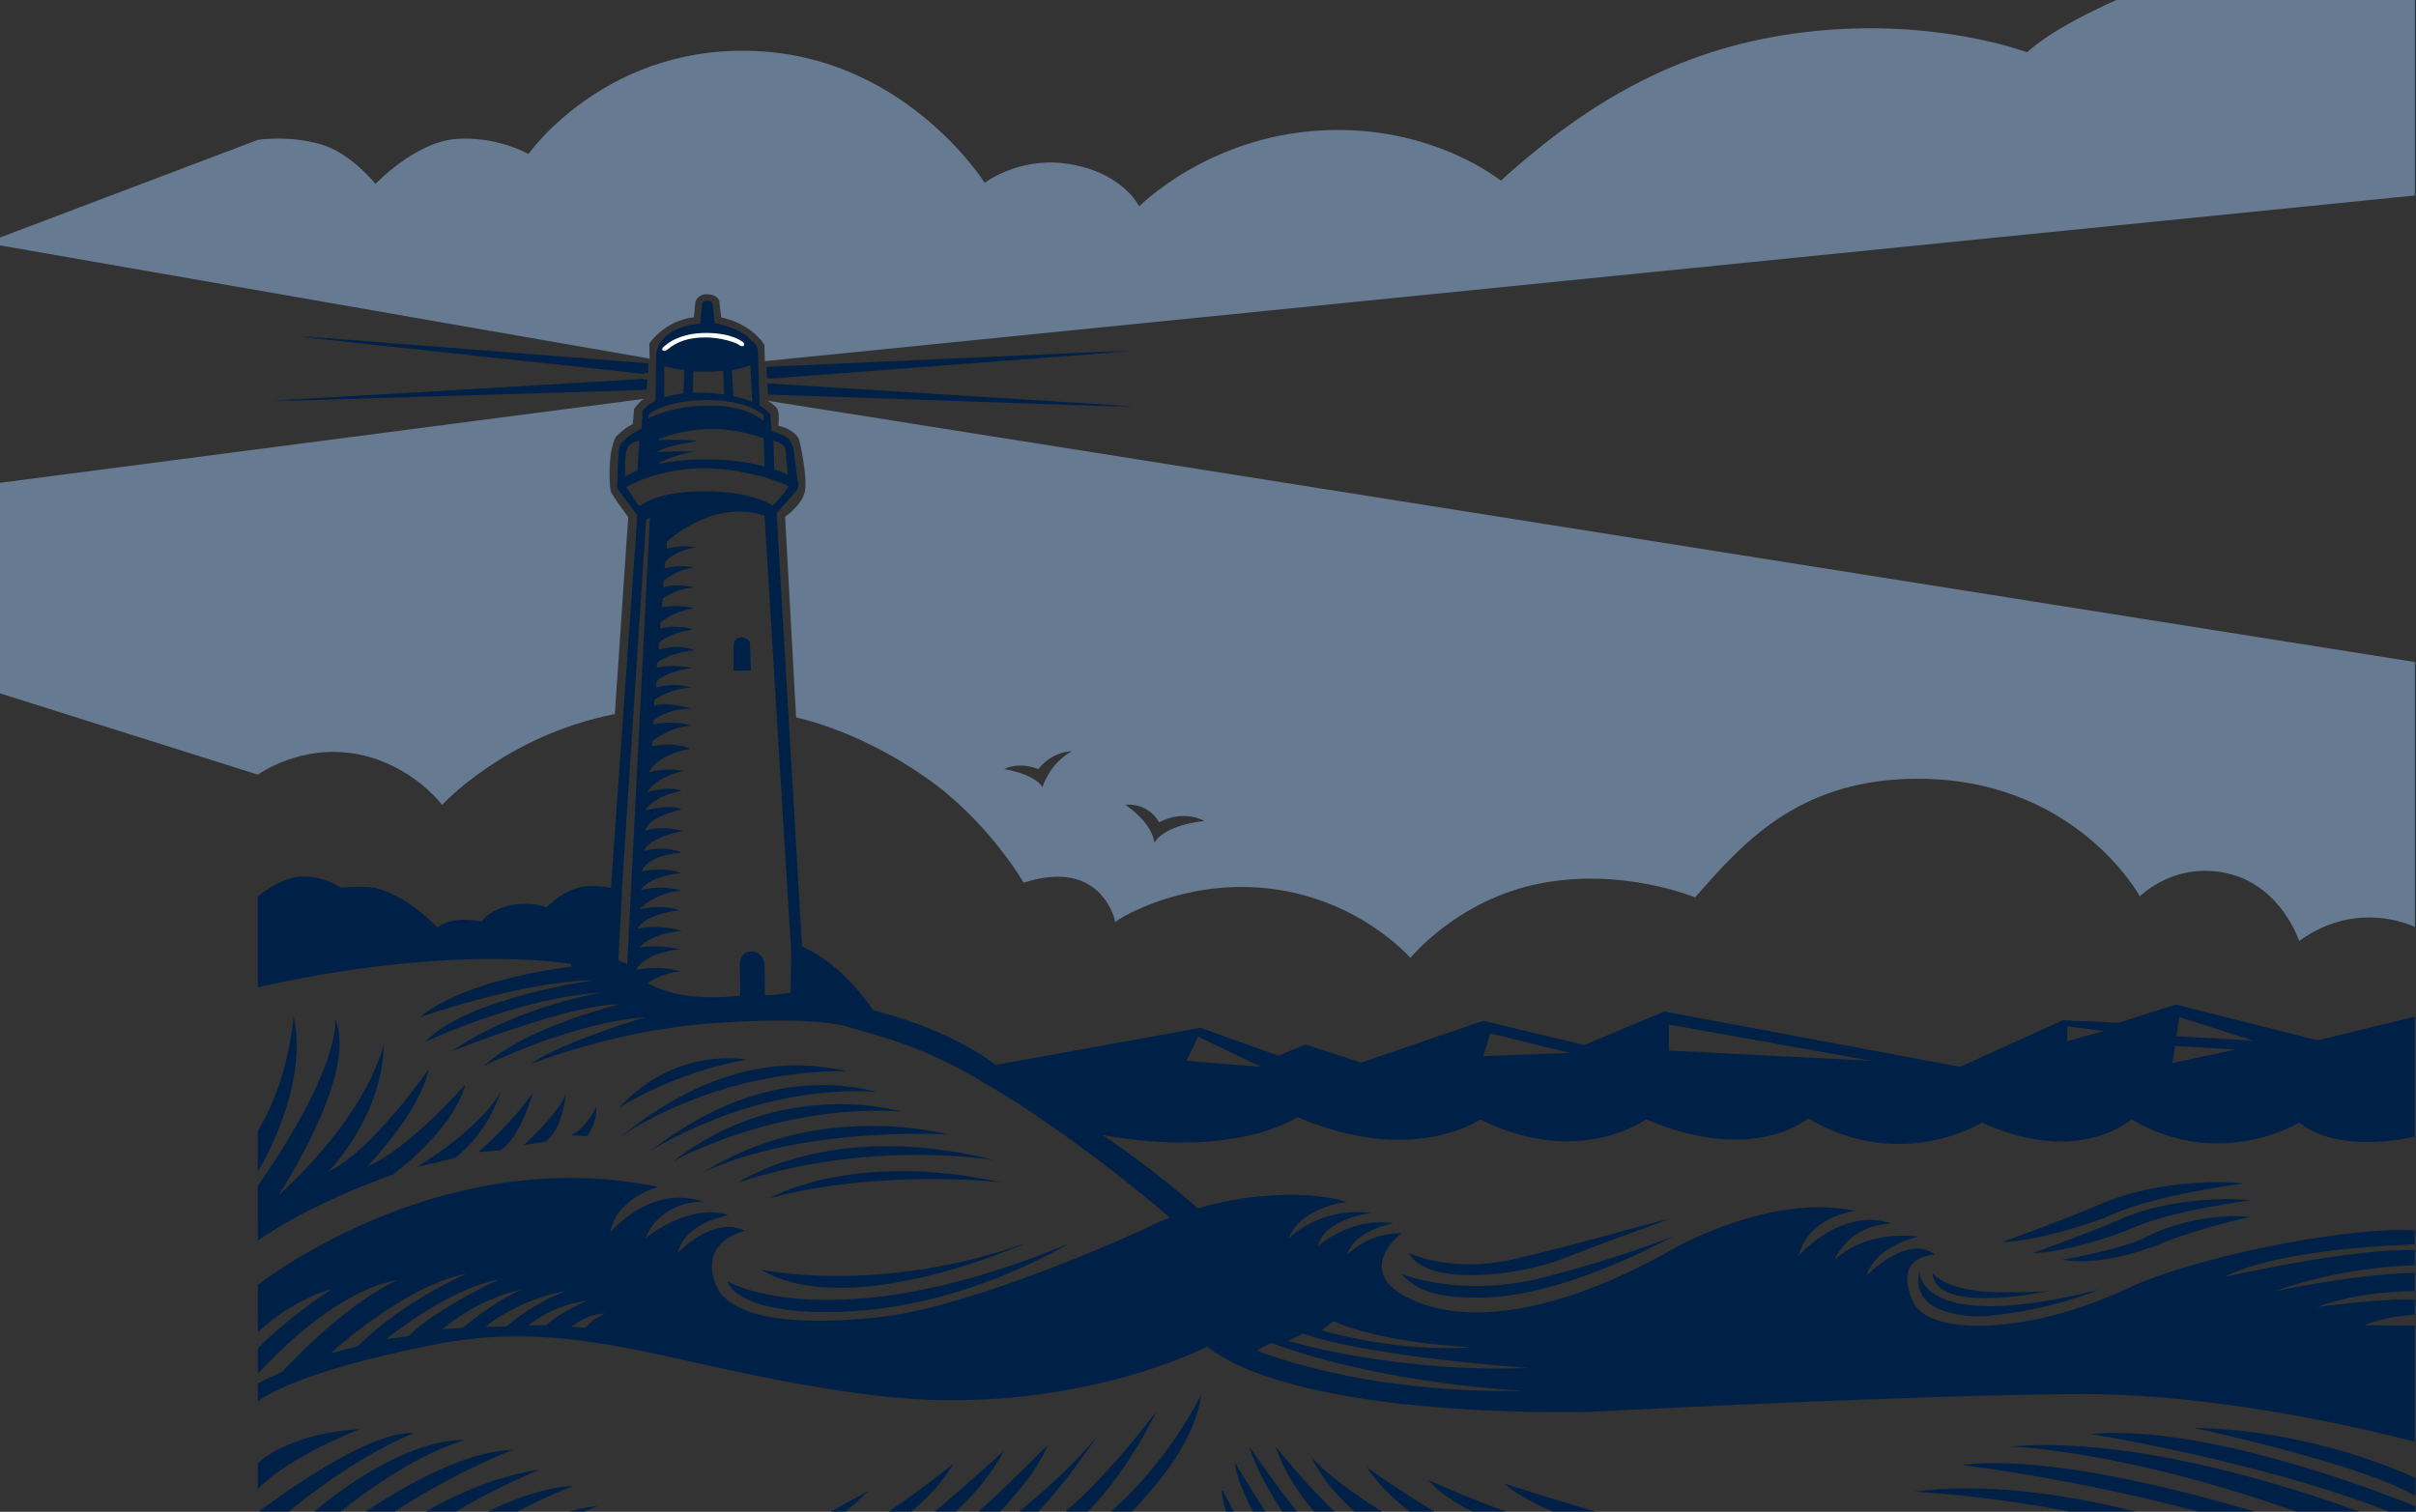 <?xml version="1.0" encoding="UTF-8" standalone="no"?>
<!-- Generator: Adobe Illustrator 18.0.0, SVG Export Plug-In . SVG Version: 6.00 Build 0)  -->

<svg
   xmlns:dc="http://purl.org/dc/elements/1.1/"
   xmlns:cc="http://creativecommons.org/ns#"
   xmlns:rdf="http://www.w3.org/1999/02/22-rdf-syntax-ns#"
   xmlns:svg="http://www.w3.org/2000/svg"
   xmlns="http://www.w3.org/2000/svg"
   xmlns:xlink="http://www.w3.org/1999/xlink"
   xmlns:sodipodi="http://sodipodi.sourceforge.net/DTD/sodipodi-0.dtd"
   xmlns:inkscape="http://www.inkscape.org/namespaces/inkscape"
   version="1.1"
   id="Layer_1"
   x="0px"
   y="0px"
   viewBox="0 0 684 428.13"
   xml:space="preserve"
   inkscape:version="0.91 r13725"
   sodipodi:docname="LPIcover1.svg"
   width="684"
   height="428.13"><rect x="0" y="0" width="684" height="428.13" fill="#333333" stroke="none"/><defs
     id="defs3495"><clipPath
       id="SVGID_4_"><use
         xlink:href="#SVGID_3_"
         style="overflow:visible"
         id="use3365"
         x="0"
         y="0"
         width="100%"
         height="100%" /></clipPath><clipPath
       id="clipPath3509"><use
         xlink:href="#SVGID_3_"
         style="overflow:visible"
         id="use3511"
         x="0"
         y="0"
         width="100%"
         height="100%" /></clipPath><clipPath
       id="clipPath3513"><use
         xlink:href="#SVGID_3_"
         style="overflow:visible"
         id="use3515"
         x="0"
         y="0"
         width="100%"
         height="100%" /></clipPath><clipPath
       id="clipPath3517"><use
         xlink:href="#SVGID_3_"
         style="overflow:visible"
         id="use3519"
         x="0"
         y="0"
         width="100%"
         height="100%" /></clipPath><clipPath
       id="clipPath3521"><use
         xlink:href="#SVGID_3_"
         style="overflow:visible"
         id="use3523"
         x="0"
         y="0"
         width="100%"
         height="100%" /></clipPath><clipPath
       id="clipPath3525"><use
         xlink:href="#SVGID_3_"
         style="overflow:visible"
         id="use3527"
         x="0"
         y="0"
         width="100%"
         height="100%" /></clipPath><clipPath
       id="clipPath3529"><use
         xlink:href="#SVGID_3_"
         style="overflow:visible"
         id="use3531"
         x="0"
         y="0"
         width="100%"
         height="100%" /></clipPath><clipPath
       id="clipPath3533"><use
         xlink:href="#SVGID_3_"
         style="overflow:visible"
         id="use3535"
         x="0"
         y="0"
         width="100%"
         height="100%" /></clipPath><clipPath
       id="clipPath3537"><use
         xlink:href="#SVGID_3_"
         style="overflow:visible"
         id="use3539"
         x="0"
         y="0"
         width="100%"
         height="100%" /></clipPath><clipPath
       id="clipPath3541"><use
         xlink:href="#SVGID_3_"
         style="overflow:visible"
         id="use3543"
         x="0"
         y="0"
         width="100%"
         height="100%" /></clipPath><clipPath
       id="clipPath3545"><use
         xlink:href="#SVGID_3_"
         style="overflow:visible"
         id="use3547"
         x="0"
         y="0"
         width="100%"
         height="100%" /></clipPath><clipPath
       id="clipPath3549"><use
         xlink:href="#SVGID_3_"
         style="overflow:visible"
         id="use3551"
         x="0"
         y="0"
         width="100%"
         height="100%" /></clipPath><clipPath
       id="clipPath3553"><use
         xlink:href="#SVGID_3_"
         style="overflow:visible"
         id="use3555"
         x="0"
         y="0"
         width="100%"
         height="100%" /></clipPath><clipPath
       id="clipPath3557"><use
         xlink:href="#SVGID_3_"
         style="overflow:visible"
         id="use3559"
         x="0"
         y="0"
         width="100%"
         height="100%" /></clipPath><clipPath
       id="clipPath3561"><use
         xlink:href="#SVGID_3_"
         style="overflow:visible"
         id="use3563"
         x="0"
         y="0"
         width="100%"
         height="100%" /></clipPath><clipPath
       id="clipPath3565"><use
         xlink:href="#SVGID_3_"
         style="overflow:visible"
         id="use3567"
         x="0"
         y="0"
         width="100%"
         height="100%" /></clipPath><clipPath
       id="clipPath3569"><use
         xlink:href="#SVGID_3_"
         style="overflow:visible"
         id="use3571"
         x="0"
         y="0"
         width="100%"
         height="100%" /></clipPath><clipPath
       id="clipPath3573"><use
         xlink:href="#SVGID_3_"
         style="overflow:visible"
         id="use3575"
         x="0"
         y="0"
         width="100%"
         height="100%" /></clipPath><clipPath
       id="clipPath3577"><use
         xlink:href="#SVGID_3_"
         style="overflow:visible"
         id="use3579"
         x="0"
         y="0"
         width="100%"
         height="100%" /></clipPath><clipPath
       id="clipPath3581"><use
         xlink:href="#SVGID_3_"
         style="overflow:visible"
         id="use3583"
         x="0"
         y="0"
         width="100%"
         height="100%" /></clipPath><clipPath
       id="clipPath3585"><use
         xlink:href="#SVGID_3_"
         style="overflow:visible"
         id="use3587"
         x="0"
         y="0"
         width="100%"
         height="100%" /></clipPath><clipPath
       id="clipPath3589"><use
         xlink:href="#SVGID_3_"
         style="overflow:visible"
         id="use3591"
         x="0"
         y="0"
         width="100%"
         height="100%" /></clipPath><clipPath
       id="clipPath3593"><use
         xlink:href="#SVGID_3_"
         style="overflow:visible"
         id="use3595"
         x="0"
         y="0"
         width="100%"
         height="100%" /></clipPath><clipPath
       id="clipPath3597"><use
         xlink:href="#SVGID_3_"
         style="overflow:visible"
         id="use3599"
         x="0"
         y="0"
         width="100%"
         height="100%" /></clipPath><clipPath
       id="clipPath3601"><use
         xlink:href="#SVGID_3_"
         style="overflow:visible"
         id="use3603"
         x="0"
         y="0"
         width="100%"
         height="100%" /></clipPath><clipPath
       id="clipPath3605"><use
         xlink:href="#SVGID_3_"
         style="overflow:visible"
         id="use3607"
         x="0"
         y="0"
         width="100%"
         height="100%" /></clipPath><clipPath
       id="clipPath3609"><use
         xlink:href="#SVGID_3_"
         style="overflow:visible"
         id="use3611"
         x="0"
         y="0"
         width="100%"
         height="100%" /></clipPath><clipPath
       id="clipPath3613"><use
         xlink:href="#SVGID_3_"
         style="overflow:visible"
         id="use3615"
         x="0"
         y="0"
         width="100%"
         height="100%" /></clipPath><clipPath
       id="clipPath3617"><use
         xlink:href="#SVGID_3_"
         style="overflow:visible"
         id="use3619"
         x="0"
         y="0"
         width="100%"
         height="100%" /></clipPath><clipPath
       id="clipPath3621"><use
         xlink:href="#SVGID_3_"
         style="overflow:visible"
         id="use3623"
         x="0"
         y="0"
         width="100%"
         height="100%" /></clipPath><clipPath
       id="clipPath3625"><use
         xlink:href="#SVGID_3_"
         style="overflow:visible"
         id="use3627"
         x="0"
         y="0"
         width="100%"
         height="100%" /></clipPath><clipPath
       id="clipPath3629"><use
         xlink:href="#SVGID_3_"
         style="overflow:visible"
         id="use3631"
         x="0"
         y="0"
         width="100%"
         height="100%" /></clipPath><clipPath
       id="clipPath3633"><use
         xlink:href="#SVGID_3_"
         style="overflow:visible"
         id="use3635"
         x="0"
         y="0"
         width="100%"
         height="100%" /></clipPath><clipPath
       id="clipPath3637"><use
         xlink:href="#SVGID_3_"
         style="overflow:visible"
         id="use3639"
         x="0"
         y="0"
         width="100%"
         height="100%" /></clipPath><clipPath
       id="clipPath3641"><use
         xlink:href="#SVGID_3_"
         style="overflow:visible"
         id="use3643"
         x="0"
         y="0"
         width="100%"
         height="100%" /></clipPath><clipPath
       id="clipPath3645"><use
         xlink:href="#SVGID_3_"
         style="overflow:visible"
         id="use3647"
         x="0"
         y="0"
         width="100%"
         height="100%" /></clipPath><clipPath
       id="clipPath3649"><use
         xlink:href="#SVGID_3_"
         style="overflow:visible"
         id="use3651"
         x="0"
         y="0"
         width="100%"
         height="100%" /></clipPath><clipPath
       id="clipPath3653"><use
         xlink:href="#SVGID_3_"
         style="overflow:visible"
         id="use3655"
         x="0"
         y="0"
         width="100%"
         height="100%" /></clipPath><clipPath
       id="clipPath3657"><use
         xlink:href="#SVGID_3_"
         style="overflow:visible"
         id="use3659"
         x="0"
         y="0"
         width="100%"
         height="100%" /></clipPath><clipPath
       id="clipPath3661"><use
         xlink:href="#SVGID_3_"
         style="overflow:visible"
         id="use3663"
         x="0"
         y="0"
         width="100%"
         height="100%" /></clipPath><clipPath
       id="clipPath3665"><use
         xlink:href="#SVGID_3_"
         style="overflow:visible"
         id="use3667"
         x="0"
         y="0"
         width="100%"
         height="100%" /></clipPath><clipPath
       id="clipPath3669"><use
         xlink:href="#SVGID_3_"
         style="overflow:visible"
         id="use3671"
         x="0"
         y="0"
         width="100%"
         height="100%" /></clipPath><clipPath
       id="clipPath3673"><use
         xlink:href="#SVGID_3_"
         style="overflow:visible"
         id="use3675"
         x="0"
         y="0"
         width="100%"
         height="100%" /></clipPath><clipPath
       id="clipPath3677"><use
         xlink:href="#SVGID_3_"
         style="overflow:visible"
         id="use3679"
         x="0"
         y="0"
         width="100%"
         height="100%" /></clipPath><clipPath
       id="clipPath3681"><use
         xlink:href="#SVGID_3_"
         style="overflow:visible"
         id="use3683"
         x="0"
         y="0"
         width="100%"
         height="100%" /></clipPath><clipPath
       id="clipPath3685"><use
         xlink:href="#SVGID_3_"
         style="overflow:visible"
         id="use3687"
         x="0"
         y="0"
         width="100%"
         height="100%" /></clipPath><clipPath
       id="clipPath3689"><use
         xlink:href="#SVGID_3_"
         style="overflow:visible"
         id="use3691"
         x="0"
         y="0"
         width="100%"
         height="100%" /></clipPath><clipPath
       id="clipPath3693"><use
         xlink:href="#SVGID_3_"
         style="overflow:visible"
         id="use3695"
         x="0"
         y="0"
         width="100%"
         height="100%" /></clipPath><clipPath
       id="clipPath3697"><use
         xlink:href="#SVGID_3_"
         style="overflow:visible"
         id="use3699"
         x="0"
         y="0"
         width="100%"
         height="100%" /></clipPath><clipPath
       id="clipPath3701"><use
         xlink:href="#SVGID_3_"
         style="overflow:visible"
         id="use3703"
         x="0"
         y="0"
         width="100%"
         height="100%" /></clipPath><clipPath
       id="clipPath3705"><use
         xlink:href="#SVGID_3_"
         style="overflow:visible"
         id="use3707"
         x="0"
         y="0"
         width="100%"
         height="100%" /></clipPath><clipPath
       id="clipPath3709"><use
         xlink:href="#SVGID_3_"
         style="overflow:visible"
         id="use3711"
         x="0"
         y="0"
         width="100%"
         height="100%" /></clipPath><clipPath
       id="clipPath3713"><use
         xlink:href="#SVGID_3_"
         style="overflow:visible"
         id="use3715"
         x="0"
         y="0"
         width="100%"
         height="100%" /></clipPath><clipPath
       id="clipPath3717"><use
         xlink:href="#SVGID_3_"
         style="overflow:visible"
         id="use3719"
         x="0"
         y="0"
         width="100%"
         height="100%" /></clipPath><clipPath
       id="clipPath3721"><use
         xlink:href="#SVGID_3_"
         style="overflow:visible"
         id="use3723"
         x="0"
         y="0"
         width="100%"
         height="100%" /></clipPath><clipPath
       id="clipPath3725"><use
         xlink:href="#SVGID_3_"
         style="overflow:visible"
         id="use3727"
         x="0"
         y="0"
         width="100%"
         height="100%" /></clipPath><clipPath
       id="clipPath3729"><use
         xlink:href="#SVGID_3_"
         style="overflow:visible"
         id="use3731"
         x="0"
         y="0"
         width="100%"
         height="100%" /></clipPath><clipPath
       id="clipPath3733"><use
         xlink:href="#SVGID_3_"
         style="overflow:visible"
         id="use3735"
         x="0"
         y="0"
         width="100%"
         height="100%" /></clipPath><clipPath
       id="clipPath3737"><use
         xlink:href="#SVGID_3_"
         style="overflow:visible"
         id="use3739"
         x="0"
         y="0"
         width="100%"
         height="100%" /></clipPath><clipPath
       id="SVGID_2_"><use
         xlink:href="#SVGID_1_"
         style="overflow:visible"
         id="use3345"
         x="0"
         y="0"
         width="100%"
         height="100%" /></clipPath><clipPath
       id="clipPath3743"><use
         xlink:href="#SVGID_1_"
         style="overflow:visible"
         id="use3745"
         x="0"
         y="0"
         width="100%"
         height="100%" /></clipPath></defs><sodipodi:namedview
     pagecolor="#ffffff"
     bordercolor="#666666"
     borderopacity="1"
     objecttolerance="10"
     gridtolerance="10"
     guidetolerance="10"
     inkscape:pageopacity="0"
     inkscape:pageshadow="2"
     inkscape:window-width="1680"
     inkscape:window-height="1031"
     id="namedview3493"
     showgrid="false"
     fit-margin-top="0"
     fit-margin-left="0"
     fit-margin-right="0"
     fit-margin-bottom="0"
     inkscape:showpageshadow="false"
     showborder="true"
     inkscape:zoom="0.96014009"
     inkscape:cx="440.1429"
     inkscape:cy="272.59677"
     inkscape:window-x="-4"
     inkscape:window-y="-4"
     inkscape:window-maximized="1"
     inkscape:current-layer="Layer_1" /><g
     id="g3339"
     transform="matrix(1.04,0,0,1.04,-52.007,-101.297)"><defs
       id="defs3341"><rect
         id="SVGID_1_"
         x="50"
         y="93.63"
         width="695.919"
         height="415.37" /></defs><clipPath
       id="clipPath3750"><use
         xlink:href="#SVGID_1_"
         style="overflow:visible"
         id="use3752"
         x="0"
         y="0"
         width="100%"
         height="100%" /></clipPath><path
       style="fill:#667a91"
       d="m 46.765,285.179 73.434,23.15 0.073,-0.045 c 0,0 11.867,-8.592 27.371,-5.46 14.778,2.984 22.713,13.758 22.713,13.758 0,0 17.107,-18.854 47.027,-24.75 l 3.64,-53.652 c 0,0 -4.513,-5.897 -4.804,-7.207 -0.291,-1.31 -0.874,-10.483 1.456,-14.632 0,0 2.184,-2.403 4.586,-3.422 l 0.364,-4.149 c 0,0 1.674,-2.402 2.766,-2.766 l -180.567,23.534 1.941,55.641 z"
       id="path3347"
       clip-path="url(#SVGID_2_)"
       inkscape:connector-curvature="0" /><path
       style="fill:#002147"
       d="m 372.993,386.263 20.3,1.636 -17.09,-8.18 -3.21,6.544 z m 80.816,-1.276 23.421,-0.886 -21.522,-5.317 -1.899,6.203 z m 50.513,-1.52 55.071,2.786 -55.071,-9.874 0,7.088 z m 108.368,-2.527 10.001,-2.789 -9.875,-1.266 -0.126,4.055 z m 28.642,5.939 17.288,-3.695 -16.475,-0.965 -0.813,4.66 z m 1.108,-7.336 21.063,1.265 -20.193,-6.467 -0.87,5.202 z m -325.816,11.966 3.886,-4.038 56.291,-10.206 21.174,7.596 7.48,-3.04 15.087,4.938 33.219,-11.394 27.514,6.583 21.807,-9.115 80.509,15.065 27.894,-12.66 15.341,0.633 15.468,-4.937 38.669,9.748 26.416,-6.44 0,32.663 c -3.421,0.798 -21.098,4.391 -31.487,-3.816 0,0 -21.553,13.293 -45.644,-0.886 0,0 -14.2,12.914 -40.698,0.886 0,0 -22.188,13.8 -47.292,-1.138 0,0 -14.835,12.786 -44.122,0.252 0,0 -18.384,13.421 -45.136,0.001 0,0 -18.131,12.913 -49.829,-0.633 0,0 -16.186,11.485 -53.081,4.902 0,0 12.286,7.617 30.894,24.216 l -8.114,2.026 c 0,0 -28.473,-25.367 -56.246,-41.206"
       id="path3349"
       clip-path="url(#SVGID_2_)"
       inkscape:connector-curvature="0" /></g><polygon
     style="fill:#002147"
     points="259.169,200.544 357.591,193.046 259.096,197.487 "
     id="polygon3351"
     transform="matrix(1.04,0,0,1.04,-52.007,-101.297)" /><polygon
     style="fill:#002147"
     points="259.242,204.839 358.829,208.261 259.315,202 "
     id="polygon3353"
     transform="matrix(1.04,0,0,1.04,-52.007,-101.297)" /><polygon
     style="fill:#002147"
     points="130.9,189.043 225.464,199.233 225.391,196.467 "
     id="polygon3355"
     transform="matrix(1.04,0,0,1.04,-52.007,-101.297)" /><polygon
     style="fill:#002147"
     points="124.349,206.659 225.246,203.601 225.246,200.544 "
     id="polygon3357"
     transform="matrix(1.04,0,0,1.04,-52.007,-101.297)" /><g
     id="g3359"
     transform="matrix(1.04,0,0,1.04,-52.007,-101.297)"><defs
       id="defs3361"><rect
         id="SVGID_3_"
         x="50"
         y="93.63"
         width="695.919"
         height="415.37" /></defs><clipPath
       id="clipPath3763"><use
         xlink:href="#SVGID_3_"
         style="overflow:visible"
         id="use3765"
         x="0"
         y="0"
         width="100%"
         height="100%" /></clipPath><path
       style="fill:#667a91"
       d="m 323.376,306.828 c 0,0 8.227,1.237 10.41,4.95 0,0 1.748,-6.333 8.008,-9.828 0,0 -5.387,0 -9.1,4.878 0,0 -5.168,-2.184 -9.318,0 m 32.905,9.682 c 0,0 7.134,4.513 8.008,10.337 0,0 2.038,-4.586 13.54,-5.897 0,0 -5.314,-3.275 -12.303,0.364 0,0 -2.475,-5.241 -9.245,-4.804 m -97.386,-110.001 448.484,71.156 0,72.111 c -4.914,-2.109 -17.858,-5.989 -31.489,3.856 0,0 -4.612,-14.331 -18.432,-18.127 -15.005,-4.12 -24.942,5.97 -24.942,5.97 0,0 -17.805,-32.844 -62.129,-32.004 -31.238,0.592 -46.271,17.808 -58.925,32.295 0,0 -19.735,-8.254 -42.277,-3.786 -22.204,4.402 -34.524,19.583 -35.256,20.238 0,0 -14.415,-16.789 -40.278,-19.057 -21.86,-1.916 -38.644,7.992 -40.034,9.302 0,0 -3.365,-17.69 -24.942,-10.701 0,0 -9.603,-16.807 -26.771,-28.755 -18.854,-13.12 -35.182,-16.233 -35.182,-16.233 l -2.999,-54.671 c 0,0 4.681,-3.13 5.413,-6.989 0.731,-3.858 -1.39,-13.613 -1.683,-14.268 -0.292,-0.655 -2.121,-2.839 -5.558,-3.494 0,0 0.438,-3.567 -0.367,-4.732 -0.804,-1.165 -2.633,-2.111 -2.633,-2.111"
       id="path3367"
       clip-path="url(#SVGID_4_)"
       inkscape:connector-curvature="0" /><path
       style="fill:#002147"
       d="m 244.537,185.378 -0.454,-4.678 c 0,0 -0.06,-1.35 -1.293,-1.388 -0.782,-0.025 -1.611,0.03 -1.708,1.388 -0.097,1.359 -0.476,4.872 -0.476,4.872 0,0 -8.347,0.194 -11.308,5.872 0,0 -0.534,0.923 -0.631,2.524 -0.096,1.602 -0.242,13.686 -0.242,13.686 l 2.378,-0.582 0.048,-9.998 c 0,0 2.087,0.777 5.436,1.068 l -0.291,7.619 2.572,-0.242 0.194,-6.989 c 0,0 4.901,0.291 8.105,-0.194 l 0.291,7.134 2.524,0.485 -0.437,-7.765 c 0,0 2.038,-0.194 4.999,-1.359 l 0.582,10.677 1.99,1.068 -0.486,-15.627 c 0,0 -0.145,-1.553 -1.358,-2.475 -0.822,-0.625 -2.718,-3.591 -10.435,-5.096"
       id="path3369"
       clip-path="url(#SVGID_4_)"
       inkscape:connector-curvature="0" /><path
       style="fill:#ffffff"
       d="m 230.56,191.936 c 0.4,-0.309 3.804,-3.949 11.884,-3.876 7.355,0.066 9.937,2.62 9.937,2.62 0,0 0.382,0.273 0.146,0.819 0,0 -0.474,0.492 -1.402,-0.218 -0.798,-0.611 -4.859,-2.039 -9.318,-2.002 -4.204,0.034 -7.516,1.092 -10.028,3.258 0,0 -0.858,0.674 -1.31,0.309 -0.473,-0.382 0.091,-0.91 0.091,-0.91"
       id="path3371"
       clip-path="url(#SVGID_4_)"
       inkscape:connector-curvature="0" /><path
       style="fill:#002147"
       d="m 163.489,415.175 c 0,0 17.277,-10.288 22.907,-20.674 0,0 -3.592,11.647 -12.619,18.247 l -10.288,2.427 z"
       id="path3373"
       clip-path="url(#SVGID_4_)"
       inkscape:connector-curvature="0" /><path
       style="fill:#002147"
       d="m 180.184,411.099 c 0,0 8.736,-7.281 14.851,-16.21 0,0 -3.106,11.939 -8.736,15.724 l -6.115,0.486 z"
       id="path3375"
       clip-path="url(#SVGID_4_)"
       inkscape:connector-curvature="0" /><path
       style="fill:#002147"
       d="m 192.705,409.157 c 0,0 9.318,-8.639 11.356,-13.88 0,0 -0.775,9.414 -5.532,13.006 l -5.824,0.874 z"
       id="path3377"
       clip-path="url(#SVGID_4_)"
       inkscape:connector-curvature="0" /><path
       style="fill:#002147"
       d="m 205.421,406.536 4.465,0.193 c 0,0 2.815,-3.784 2.427,-7.958 0,0 -2.524,5.823 -6.892,7.765"
       id="path3379"
       clip-path="url(#SVGID_4_)"
       inkscape:connector-curvature="0" /><path
       style="fill:#002147"
       d="m 660.705,419.67 c -2.389,-0.459 -22.241,-1.654 -39.151,5.699 -9.194,3.997 -23.644,9.209 -26.444,10.211 7.662,-0.058 22.604,-4.236 29.845,-7.454 12.407,-5.515 35.75,-8.456 35.75,-8.456"
       id="path3381"
       clip-path="url(#SVGID_4_)"
       inkscape:connector-curvature="0" /><path
       style="fill:#002147"
       d="m 627.22,429.393 c -8.315,3.615 -21.384,8.329 -23.92,9.237 6.931,-0.053 20.446,-3.832 26.996,-6.744 11.223,-4.987 32.339,-7.648 32.339,-7.648 -2.161,-0.415 -20.118,-1.496 -35.415,5.155"
       id="path3383"
       clip-path="url(#SVGID_4_)"
       inkscape:connector-curvature="0" /><path
       style="fill:#002147"
       d="m 611.261,440.442 c 0,0 16.726,-2.849 23.252,-6.341 6.524,-3.494 18.38,-6.343 27.847,-5.332 0,0 -14.338,3.309 -22.885,6.802 -6.173,2.522 -17.737,6.525 -28.214,4.871"
       id="path3385"
       clip-path="url(#SVGID_4_)"
       inkscape:connector-curvature="0" /><path
       style="fill:#002147"
       d="m 607.899,448.903 c -2.144,0.237 -6.196,0.456 -13.825,0.362 -14.888,-0.183 -18.013,-5.33 -18.013,-5.33 0.541,10.346 24.302,6.486 31.886,4.988 -0.016,-0.007 -0.033,-0.013 -0.048,-0.02"
       id="path3387"
       clip-path="url(#SVGID_4_)"
       inkscape:connector-curvature="0" /><path
       style="fill:#002147"
       d="m 572.568,443.75 c 0,0 -0.46,17.094 48.144,5.009 0.187,-0.046 0.376,-0.092 0.566,-0.138 0,0 -12.576,5.445 -29.869,7.077 -7.72,0.729 -21.598,-1.47 -18.841,-11.948"
       id="path3389"
       clip-path="url(#SVGID_4_)"
       inkscape:connector-curvature="0" /><path
       style="fill:#002147"
       d="m 433.516,438.605 c 0,0 11.672,5.513 28.215,1.746 16.543,-3.768 40.99,-10.937 42.461,-10.937 0,0 -17.601,6.346 -29.043,10.845 -10.753,4.228 -36.394,7.904 -41.633,-1.654"
       id="path3391"
       clip-path="url(#SVGID_4_)"
       inkscape:connector-curvature="0" /><path
       style="fill:#002147"
       d="m 431.494,444.302 c 0,0 16.451,6.71 38.785,0.919 22.332,-5.79 35.199,-11.212 35.199,-11.212 0,0 -29.486,16.726 -52.754,16.726 -11.856,0 -16.726,-1.746 -21.23,-6.433"
       id="path3393"
       clip-path="url(#SVGID_4_)"
       inkscape:connector-curvature="0" /><path
       style="fill:#667a91"
       d="m 707.379,97.389 -81.211,0 c -4.516,1.987 -17.655,8.061 -24.341,14.269 0,0 -25.222,-9.67 -60.277,-5.532 -32.686,3.858 -57.946,17.762 -82.989,40.475 0,0 -18.709,-15.36 -48.919,-13.686 -30.917,1.713 -49.503,20.674 -49.503,20.674 0,0 -4.804,-9.827 -20.529,-11.72 -12.644,-1.522 -21.548,5.314 -21.548,5.314 0,0 -20.548,-32.834 -59.985,-35.743 -42.44,-3.13 -64.207,27.881 -64.207,27.881 0,0 -8.736,-4.95 -19.801,-4.076 -11.065,0.873 -21.839,12.229 -21.839,12.229 0,0 -6.769,-8.465 -14.851,-10.774 -8.174,-2.335 -15.648,-1.434 -17.18,-1.209 l -74.081,28.053 180.074,31.394 0.655,0.146 -0.072,-4.149 c 0,0 4.036,-6.198 12.116,-7.144 l 0.405,-4.067 c 0,0 0.437,-2.138 2.984,-2.184 2.823,-0.051 3.567,1.529 3.567,2.038 0,0.51 0.487,4.273 0.487,4.273 0,0 7.521,1.187 11.743,7.375 l 0.146,4.513 448.723,-45.061 0.433,-0.024 0,-53.265 z"
       id="path3395"
       clip-path="url(#SVGID_4_)"
       inkscape:connector-curvature="0" /><path
       style="fill:#002147"
       d="m 267.929,354.996 -2.523,0.679 -0.195,12.035 c 0,0 -4.271,0.681 -6.989,0.681 l -0.067,-8.385 c 0,0 -0.265,-3.419 -3.564,-3.515 -3.3,-0.097 -3.163,3.552 -3.163,3.552 l 0.097,8.444 c 0,0 -6.402,0.898 -13.099,0.212 -8.107,-0.829 -15.534,-4.385 -17.96,-8.947 l -2.136,-0.874 0.971,-18.441 c 0,0 -3.106,-2.137 -9.318,-1.748 -6.213,0.388 -11.163,5.726 -11.163,5.726 0,0 -4.658,-1.746 -10.289,-0.388 -5.629,1.36 -7.376,4.272 -7.376,4.272 0,0 -4.602,-0.795 -7.435,-0.259 -3.26,0.618 -4.698,1.909 -4.698,1.909 0,0 -12.522,-10.289 -17.666,-10.872 -5.144,-0.582 -8.445,0.098 -8.445,0.098 0,0 -4.077,-3.01 -10.191,-3.106 -6.115,-0.098 -12.522,5.434 -12.522,5.434 l 0,24.755 0.098,-0.003 c 0,0 46.493,-11.551 85.221,-6.407 l 0.098,0.777 c 0,0 -28.44,3.009 -41.349,13.783 0,0 27.745,-9.813 47.546,-10.104 0,0 -34.346,4.571 -46.09,16.801 0,0 25.721,-12.169 48.336,-13.431 0,0 -22.561,3.32 -41.056,15.955 0,0 32.251,-12.829 45.452,-12.732 0,0 -25.555,6.229 -36.62,16.712 0,0 23.974,-11.842 43.873,-13.201 0,0 -22.519,6.503 -31.352,12.812 0,0 23.198,-9.511 50.57,-11.258 0,0 25.236,-1.942 35.234,0.873 9.998,2.814 22.486,5.979 38.049,15.627 l 3.397,-4.659 c 0,0 -10.948,-9.471 -33.854,-15.295 0,0 -8.449,-12.989 -19.822,-17.512"
       id="path3397"
       clip-path="url(#SVGID_4_)"
       inkscape:connector-curvature="0" /><path
       style="fill:#002147"
       d="m 120.199,416.47 c 2.729,-4.604 13.656,-24.534 9.729,-42.352 0,0 -1.195,17.527 -9.729,31.163 l 0,11.189 z"
       id="path3399"
       clip-path="url(#SVGID_4_)"
       inkscape:connector-curvature="0" /><path
       style="fill:#002147"
       d="m 149.86,415.077 c 0,0 14.244,-14.303 16.879,-26.563 0,0 -15.513,22.379 -27.221,27.828 0,0 14.829,-15.18 14.927,-34.639 0,0 -3.317,18.001 -28.683,41.255 0,0 21.952,-33.178 15.512,-47.967 0,0 1.733,12.605 -21.075,45.269 l 0,14.984 c 1.121,-0.831 13.125,-9.515 36.783,-18.026 0,0 16.196,-11.676 19.707,-24.519 0,0 -15.609,17.804 -26.829,22.378"
       id="path3401"
       clip-path="url(#SVGID_4_)"
       inkscape:connector-curvature="0" /><path
       style="fill:#002147"
       d="m 120.199,502.832 c 8.575,-8.882 27.757,-16.303 27.757,-16.303 -17.395,1.145 -25.491,7.217 -27.757,9.264 l 0,7.039 z"
       id="path3403"
       clip-path="url(#SVGID_4_)"
       inkscape:connector-curvature="0" /><path
       style="fill:#002147"
       d="m 120.199,509.216 0,6.642 0.493,0 c 23.336,-21.374 42.01,-28.205 42.01,-28.205 -12.55,-0.878 -38.513,18.519 -42.503,21.563"
       id="path3405"
       clip-path="url(#SVGID_4_)"
       inkscape:connector-curvature="0" /><path
       style="fill:#002147"
       d="m 127.632,515.967 6.826,0.171 c 0,0 21.162,-20.223 41.898,-26.538 0,0 -18.346,-2.219 -48.724,26.367"
       id="path3407"
       clip-path="url(#SVGID_4_)"
       inkscape:connector-curvature="0" /><path
       style="fill:#002147"
       d="m 140.005,515.969 7.679,0.085 c 19.456,-15.359 41.984,-23.892 41.984,-23.892 -21.163,0.768 -49.663,23.807 -49.663,23.807"
       id="path3409"
       clip-path="url(#SVGID_4_)"
       inkscape:connector-curvature="0" /><path
       style="fill:#002147"
       d="m 155.28,515.969 9.386,0 c 10.41,-9.558 32.341,-18.431 32.341,-18.431 -22.698,3.413 -41.727,18.431 -41.727,18.431"
       id="path3411"
       clip-path="url(#SVGID_4_)"
       inkscape:connector-curvature="0" /><path
       style="fill:#002147"
       d="m 170.383,515.969 9.642,-0.085 c 11.435,-8.534 26.197,-13.909 26.197,-13.909 -16.723,0.938 -35.839,13.994 -35.839,13.994"
       id="path3413"
       clip-path="url(#SVGID_4_)"
       inkscape:connector-curvature="0" /><path
       style="fill:#002147"
       d="m 195.385,515.969 c 9.898,-5.717 17.237,-8.447 17.237,-8.447 -11.264,1.024 -25.344,8.447 -25.344,8.447 l 8.107,0 z"
       id="path3415"
       clip-path="url(#SVGID_4_)"
       inkscape:connector-curvature="0" /><path
       style="fill:#002147"
       d="m 140,465.89 7.352,-1.893 c 12.594,-12.521 29.629,-19.728 29.629,-19.728 C 160.31,447.254 140,465.89 140,465.89 m 45.789,-20.092 c -14.341,2.766 -30.575,16.233 -30.575,16.233 l 5.97,-0.8 c 7.862,-7.717 24.605,-15.433 24.605,-15.433 m 6.188,2.766 c -12.157,2.548 -21.548,10.774 -21.548,10.774 l 5.533,-0.364 c 9.754,-8.008 16.015,-10.41 16.015,-10.41 m 12.303,0.291 c -13.541,2.475 -22.131,9.828 -22.131,9.828 l 5.751,-0.073 c 7.862,-6.843 16.38,-9.755 16.38,-9.755 m -10.338,9.464 4.732,-0.073 c 4.659,-4.149 11.211,-6.625 11.211,-6.625 -9.9,1.165 -15.943,6.698 -15.943,6.698 m 20.748,-3.276 c -5.606,0.364 -9.1,3.64 -9.1,3.64 l 3.931,0.291 c 1.019,-2.038 5.169,-3.931 5.169,-3.931 M 392.088,465.1 c 0,0 27.834,11.854 72.924,11.029 0,0 -37.812,-1.575 -68.947,-13.055 l -3.977,2.026 z m 8.628,-2.551 c 0,0 28.809,8.704 65.272,7.352 0,0 -43.29,-3.001 -61.296,-9.378 l -3.976,2.026 z m 9.078,-2.926 c 0,0 19.881,6.077 40.663,4.651 0,0 -23.933,-1.049 -37.437,-7.127 l -3.226,2.476 z M 158.108,446.016 c 0,0 -15.357,1.089 -37.909,25.463 l 0,-6.869 c 1.44,-1.567 7.328,-7.599 20.049,-16.192 0,0 -10.781,2.786 -20.049,11.805 l 0,-12.925 c 4.299,-3.318 51.742,-38.625 109.011,-26.687 0,0 -11.373,2.814 -13.123,12.521 0,0 10.595,-13.396 25.37,-8.542 0,0 -11.567,-0.388 -15.747,9.998 0,0 11.567,-9.804 22.745,-6.31 0,0 -11.955,1.845 -13.899,10.192 0,0 9.623,-10.192 18.273,-5.92 0,0 -12.679,2.55 -7.97,14.656 5.248,13.491 39.726,9.494 47.044,8.541 15.649,-2.038 45.1,-12.423 71.018,-24.343 0.385,-0.176 0.724,-0.434 1.104,-0.602 23.328,-10.289 44.518,-8.735 52.682,-6.115 0,0 -12.441,1.164 -15.94,9.998 0,0 8.261,-8.736 22.452,-6.989 0,0 -12.927,1.649 -14.385,9.027 0,0 8.748,-8.057 20.509,-6.212 0,0 -10.497,1.747 -12.539,8.445 0,0 5.93,-6.019 14.678,-5.727 0,0 -13.609,10.386 2.624,17.957 16.232,7.571 41.894,3.203 72.025,-14.075 0,0 26.148,-14.85 48.891,-9.997 0,0 -12.83,1.553 -15.358,12.23 0,0 11.567,-13.492 25.369,-8.736 0,0 -10.79,-0.485 -15.649,9.9 0,0 7.484,-8.153 22.939,-6.406 0,0 -11.955,2.621 -14.094,10.58 0,0 10.887,-11.453 18.663,-5.63 0,0 -11.928,-0.098 -6.123,12.813 4.276,9.511 31.686,8.93 58.319,-3.591 18.895,-8.884 60.628,-17.036 78.291,-15.805 l 0,3.745 c -4.799,0.303 -36.699,1.182 -51.659,8.857 0,0 34.856,-7.932 51.659,-7.248 l 0,4.145 c -2.594,0.035 -20.027,0.522 -38.343,7.082 0,0 21.395,-4.678 38.343,-5.037 l 0,4.98 c -2.366,-0.032 -14.591,0.032 -26.727,4.303 0,0 19.555,-2.588 26.727,-1.956 l 0,4.06 c -1.622,0.091 -8.68,0.61 -13.727,2.895 l 13.727,0.07 0,31.667 c -5.309,-1.433 -50.224,-13.21 -91.122,-13.028 -43.545,0.194 -123.734,4.368 -131.705,4.757 -7.97,0.388 -80.967,1.65 -105.947,-17.666 0,0 -37.713,19.704 -90.395,13.298 -52.683,-6.406 -79.607,-21.839 -119.848,-13.881 -37.254,7.369 -46.931,14.487 -48.163,15.503 l 0,-4.958 6.707,-3.144 c 0,0 16.038,-17.836 31.202,-24.897"
       id="path3417"
       clip-path="url(#SVGID_4_)"
       inkscape:connector-curvature="0" /><path
       style="fill:#002147"
       d="m 707.484,504.75 0.125,-4.848 c 0,0 -26.557,-13.075 -60.479,-13.715 0,0 46.018,9.858 60.354,18.563"
       id="path3419"
       clip-path="url(#SVGID_4_)"
       inkscape:connector-curvature="0" /><path
       style="fill:#002147"
       d="m 618.969,487.851 c 0,0 53.473,8.568 88.545,24.185 l 0.033,-4.472 c 0,0 -54.529,-22.785 -88.578,-19.713"
       id="path3421"
       clip-path="url(#SVGID_4_)"
       inkscape:connector-curvature="0" /><path
       style="fill:#002147"
       d="m 597.266,491.28 c 0,0 38.403,1.152 96.133,24.706 l 13.993,0.059 c 0,0 -0.024,-1.1 -0.046,-1.147 -9.49,-4.128 -67.41,-27.242 -110.08,-23.618"
       id="path3423"
       clip-path="url(#SVGID_4_)"
       inkscape:connector-curvature="0" /><path
       style="fill:#002147"
       d="m 584.024,496.3 c 0,0 45.553,5.42 87.793,19.757 l 13.9,-0.036 c 0,0 -67.259,-23.945 -101.693,-19.721"
       id="path3425"
       clip-path="url(#SVGID_4_)"
       inkscape:connector-curvature="0" /><path
       style="fill:#002147"
       d="m 571.04,503.586 c 0,0 37.378,1.792 69.891,12.417 l 13.44,0 c 0,0 -45.443,-17.408 -83.331,-12.417"
       id="path3427"
       clip-path="url(#SVGID_4_)"
       inkscape:connector-curvature="0" /><path
       style="fill:#002147"
       d="m 459.543,501.44 c 10.751,9.217 35.713,14.592 35.713,14.592 l 20.447,0 c -22.145,-2.943 -56.71,-15.063 -56.16,-14.592"
       id="path3429"
       clip-path="url(#SVGID_4_)"
       inkscape:connector-curvature="0" /><path
       style="fill:#002147"
       d="m 467.709,516.021 16.285,0.011 c -19.456,-3.711 -45.123,-15.637 -45.123,-15.637 6.528,8.449 28.838,15.626 28.838,15.626"
       id="path3431"
       clip-path="url(#SVGID_4_)"
       inkscape:connector-curvature="0" /><path
       style="fill:#002147"
       d="m 443.931,516.045 10.566,-0.035 c -12.032,-4.353 -32.395,-19.071 -32.395,-19.071 6.528,10.241 21.829,19.106 21.829,19.106"
       id="path3433"
       clip-path="url(#SVGID_4_)"
       inkscape:connector-curvature="0" /><path
       style="fill:#002147"
       d="m 406.998,494.123 c 0,0 4.992,12.032 21.377,21.888 l 9.849,-10e-4 c 0,0 -23.161,-12.415 -31.226,-21.887"
       id="path3435"
       clip-path="url(#SVGID_4_)"
       inkscape:connector-curvature="0" /><path
       style="fill:#002147"
       d="m 397.27,491.306 c 4.48,13.825 17.327,24.703 17.327,24.703 l 8.096,0 c -9.217,-4.224 -25.423,-24.703 -25.423,-24.703"
       id="path3437"
       clip-path="url(#SVGID_4_)"
       inkscape:connector-curvature="0" /><path
       style="fill:#002147"
       d="m 390.103,491.306 c 3.2,10.752 13.798,24.739 13.798,24.739 l 6.017,-0.024 c -5.889,-4.095 -19.815,-24.715 -19.815,-24.715"
       id="path3439"
       clip-path="url(#SVGID_4_)"
       inkscape:connector-curvature="0" /><path
       style="fill:#002147"
       d="m 386.448,496.066 c -0.202,-0.345 -0.313,-0.535 -0.313,-0.535 0.383,6.528 8.808,20.489 8.808,20.489 l 4.857,-0.011 c -2.977,-2.633 -11.634,-17.017 -13.352,-19.943"
       id="path3441"
       clip-path="url(#SVGID_4_)"
       inkscape:connector-curvature="0" /><path
       style="fill:#002147"
       d="m 390.057,515.433 c -2.744,-3.108 -7.122,-12.095 -7.122,-12.095 l -0.384,0 c 1.407,9.345 3.977,12.672 3.977,12.672 l 3.132,0.011 c 0,0 0.922,0.007 0.922,-0.024 -0.002,-0.191 -0.377,-0.396 -0.525,-0.564"
       id="path3443"
       clip-path="url(#SVGID_4_)"
       inkscape:connector-curvature="0" /><path
       style="fill:#002147"
       d="m 343.264,516.175 7.353,-0.184 c 0,0 24.262,-19.944 26.376,-38.876 0,0 -10.937,23.528 -33.729,39.06"
       id="path3445"
       clip-path="url(#SVGID_4_)"
       inkscape:connector-curvature="0" /><path
       style="fill:#002147"
       d="m 364.77,481.802 c -22.058,28.767 -34.55,34.282 -34.55,34.282 l 7.844,-0.055 c 16.359,-11.671 26.706,-34.227 26.706,-34.227"
       id="path3447"
       clip-path="url(#SVGID_4_)"
       inkscape:connector-curvature="0" /><path
       style="fill:#002147"
       d="m 348.778,488.329 c -9.925,12.591 -30.155,27.694 -30.155,27.694 l 6.5,-0.012 c 0.407,-0.306 0.701,-0.582 0.823,-0.678 10.423,-8.163 22.832,-27.004 22.832,-27.004"
       id="path3449"
       clip-path="url(#SVGID_4_)"
       inkscape:connector-curvature="0" /><path
       style="fill:#002147"
       d="m 335.268,490.809 c 0,0 -20.354,20.724 -27.452,25.202 l 7.116,0.018 c 0,0 15.465,-13.272 20.336,-25.22"
       id="path3451"
       clip-path="url(#SVGID_4_)"
       inkscape:connector-curvature="0" /><path
       style="fill:#002147"
       d="m 323.229,492.555 c 0,0 -22.639,20.552 -27.97,23.492 l 6.715,-0.073 c 0,0 14.729,-10.552 21.255,-23.419"
       id="path3453"
       clip-path="url(#SVGID_4_)"
       inkscape:connector-curvature="0" /><path
       style="fill:#002147"
       d="m 309.535,495.957 c 0,0 -19.356,15.754 -30.201,20.073 l 8.954,-0.037 c 0,-0.001 14.63,-8.365 21.247,-20.036"
       id="path3455"
       clip-path="url(#SVGID_4_)"
       inkscape:connector-curvature="0" /><path
       style="fill:#002147"
       d="m 262.427,515.974 8.918,0.036 c 0,0 6.666,-4.522 15.122,-12.702 0,0.001 -16.411,9.267 -24.04,12.666"
       id="path3457"
       clip-path="url(#SVGID_4_)"
       inkscape:connector-curvature="0" /><path
       style="fill:#002147"
       d="m 259.582,423.62 c 0,0 22.422,-13.104 62.994,-4.271 0,0 -32.128,-3.786 -62.994,4.271"
       id="path3459"
       clip-path="url(#SVGID_4_)"
       inkscape:connector-curvature="0" /><path
       style="fill:#002147"
       d="m 320.732,413.331 c 0,0 -33.681,-5.922 -69.885,6.115 0,0 25.527,-17.471 69.885,-6.115"
       id="path3461"
       clip-path="url(#SVGID_4_)"
       inkscape:connector-curvature="0" /><path
       style="fill:#002147"
       d="m 240.849,417.019 c 0,0 20.772,-12.132 66.876,-10.774 0,0 -35.136,-9.609 -66.876,10.774"
       id="path3463"
       clip-path="url(#SVGID_4_)"
       inkscape:connector-curvature="0" /><path
       style="fill:#002147"
       d="m 295.204,400.033 c 0,0 -32.17,-9.593 -61.926,13.589 0,0 27.566,-15.627 61.926,-13.589"
       id="path3465"
       clip-path="url(#SVGID_4_)"
       inkscape:connector-curvature="0" /><path
       style="fill:#002147"
       d="m 288.701,394.695 c -7.332,-1.599 -31.227,-7.557 -61.732,16.209 0,0 27.372,-18.247 61.732,-16.209"
       id="path3467"
       clip-path="url(#SVGID_4_)"
       inkscape:connector-curvature="0" /><path
       style="fill:#002147"
       d="m 280.353,389.065 c -9.532,-2.078 -32.128,-5.824 -61.246,17.763 0,0 24.459,-17.86 61.246,-17.763"
       id="path3469"
       clip-path="url(#SVGID_4_)"
       inkscape:connector-curvature="0" /><path
       style="fill:#002147"
       d="m 218.621,398.965 c 0,0 15.239,-9.803 34.749,-13.006 0,0 -19.218,-3.98 -34.749,13.006"
       id="path3471"
       clip-path="url(#SVGID_4_)"
       inkscape:connector-curvature="0" /><path
       style="fill:#002147"
       d="m 257.155,443.13 c 0,0 32.226,6.989 72.216,-7.28 0,-0.001 -48.145,21.742 -72.216,7.28"
       id="path3473"
       clip-path="url(#SVGID_4_)"
       inkscape:connector-curvature="0" /><path
       style="fill:#002147"
       d="m 248.031,446.236 c 0,0 11.288,7.171 38.535,4.561 27.372,-2.621 54.452,-14.85 54.452,-14.85 0,0 -24.321,15.193 -54.647,18.151 -23.877,2.328 -36.69,-2.426 -38.34,-7.862"
       id="path3475"
       clip-path="url(#SVGID_4_)"
       inkscape:connector-curvature="0" /><path
       style="fill:#002147"
       d="m 254.427,279.976 -0.276,-7.778 c 0,0 -0.909,-1.302 -2.291,-1.263 -1.381,0.039 -2.092,1.106 -2.132,1.935 -0.039,0.828 -0.039,7.186 -0.039,7.186 l 4.738,-0.08 z"
       id="path3477"
       clip-path="url(#SVGID_4_)"
       inkscape:connector-curvature="0" /><path
       style="fill:#002147"
       d="m 257.848,211.978 0.013,-1.567 c 0,0 -4.303,-4.224 -15.871,-4.067 -11.568,0.158 -15.477,4.028 -15.477,4.028 l -0.02,1.011 c 1.074,-0.63 6.235,-3.327 16.129,-3.539 9.147,-0.196 13.799,2.946 15.226,4.134 m 9.331,16.751 -2.606,-0.553 -0.749,-8.528 c 0,0 -0.08,-1.421 -3.278,-2.29 l 0.277,9.239 -2.646,-0.672 -0.3,-9.179 c 0,0 -6.727,-2.665 -14.663,-2.546 -7.361,0.109 -13.858,2.685 -13.858,2.685 l -0.119,0.355 c 0,0 7.423,-0.316 10.582,0.316 0,0 -8.016,0.987 -11.055,3 0,0 7.264,-0.474 10.383,-0.158 0,0 -6.395,0.79 -10.383,3.554 l -0.119,1.46 -3.948,1.224 0.014,-0.186 -1.238,0.186 0.553,-9.002 -0.039,-0.158 c 0,0 -2.329,0.08 -3.238,2.053 -0.908,1.975 -0.513,8.568 -0.513,8.568 l -2.171,1.382 c 0,0 0.118,-9.673 0.711,-10.857 0.539,-1.079 3.338,-3.432 5.892,-4.44 l 0.266,-4.956 c 0,0 3.79,-5.606 17.648,-4.856 13.858,0.75 17.135,5.883 17.135,5.883 l 0.299,4.495 c 0.924,0.273 4.111,1.286 4.952,2.531 0,0 1.026,1.501 1.184,3.04 0.159,1.54 1.027,8.41 1.027,8.41"
       id="path3479"
       clip-path="url(#SVGID_4_)"
       inkscape:connector-curvature="0" /><path
       style="fill:#002147"
       d="m 260.41,235.058 c 0.777,-0.848 4.52,-4.969 4.172,-5.274 -0.389,-0.34 -9.741,-4.536 -21.889,-4.853 -13.006,-0.339 -22.227,5.048 -22.227,5.048 l 3.106,4.707 0.675,0.468 c 1.661,-1.278 6.5,-3.998 17.573,-3.962 11.312,0.037 16.642,2.597 18.59,3.866 m 7.957,120.52 -3.01,0.68 -7.231,-118.466 c -14.171,-4.707 -26.594,7.134 -26.594,7.134 l 0,1.845 c 4.464,-1.213 7.667,-0.292 7.667,-0.292 -6.212,1.068 -8.153,4.029 -8.153,4.029 l -0.146,1.698 c 4.077,-1.261 8.154,-0.242 8.154,-0.242 -5.096,0.437 -8.396,3.64 -8.396,3.64 l -0.098,1.747 c 3.931,-1.262 8.397,0 8.397,0 -5.096,0.291 -8.542,3.106 -8.542,3.106 l -0.194,2.329 c 3.834,-1.019 8.833,0.243 8.833,0.243 -5.291,0.582 -9.173,3.785 -9.173,3.785 l -0.194,1.699 c 5.581,-1.165 8.93,0.291 8.93,0.291 -6.843,0.971 -9.269,3.689 -9.269,3.689 l 0.047,1.843 c 5.824,-1.795 9.61,0.146 9.61,0.146 -7.911,0.971 -10.143,3.398 -10.143,3.398 l -0.049,1.31 c 4.562,-1.068 9.609,0.097 9.609,0.097 -7.425,1.019 -9.657,3.592 -9.657,3.592 l -0.098,1.698 c 5.582,-1.505 9.562,0.049 9.562,0.049 -6.115,0.34 -9.998,3.3 -9.998,3.3 l -0.194,1.601 c 3.834,-1.068 10.434,0.825 10.434,0.825 -7.134,-0.048 -10.579,3.252 -10.579,3.252 l -0.049,1.068 c 6.115,-1.311 10.531,0.339 10.531,0.339 -6.163,0.243 -10.822,4.222 -10.822,4.222 l -0.097,1.359 c 6.746,-1.31 10.53,0.728 10.53,0.728 -8.104,1.262 -10.919,5.533 -10.919,5.533 l -0.242,0.873 c 4.222,-1.456 9.123,-0.388 9.123,-0.388 -7.91,1.844 -9.706,5.775 -9.706,5.775 5.727,-1.845 9.367,-0.388 9.367,-0.388 -8.299,1.651 -9.9,5.338 -9.9,5.338 7.473,-1.844 9.851,-0.291 9.851,-0.291 -9.997,2.426 -9.851,5.873 -9.851,5.873 4.464,-1.747 10.142,0.048 10.142,0.048 -9.705,1.892 -10.531,5.436 -10.531,5.436 6.503,-1.651 10.24,0.485 10.24,0.485 -9.367,0.534 -10.87,5.047 -10.87,5.047 6.745,-1.31 10.87,0.486 10.87,0.486 -9.027,0.728 -11.114,4.61 -11.114,4.61 6.164,-1.505 10.92,0.097 10.92,0.097 -7.862,0.971 -11.211,5.145 -11.211,5.145 6.746,-1.505 10.823,0.291 10.823,0.291 -10.095,1.212 -11.357,4.999 -11.357,4.999 5.824,-1.359 12.036,0.582 12.036,0.582 -8.832,0.777 -11.55,4.465 -11.55,4.465 5.921,-0.777 10.822,0.533 10.822,0.533 -10.143,1.263 -11.744,5.631 -11.744,5.631 6.988,-1.456 11.938,0.436 11.938,0.436 -5.532,0.341 -9.609,3.786 -9.609,3.786 l -4.804,-4.95 6.211,-122.494 -1.019,0.582 -6.697,102.159 -2.912,-1.504 7.037,-99.199 0.115,-2.675 -0.018,0.006 -4.465,-6.019 c -0.485,-0.533 -2.28,-2.717 0.679,-4.222 2.961,-1.504 9.27,-5.192 23.878,-4.901 14.608,0.291 22.083,4.464 23.295,5.629 1.214,1.165 0.049,2.864 0.049,2.864 l -5.452,6.133 6.957,118.447 z"
       id="path3481"
       clip-path="url(#SVGID_4_)"
       inkscape:connector-curvature="0" /><path
       style="fill:#002147"
       d="m 169.022,349.949 c 0,0 -8.404,-9.294 -17.666,-10.872"
       id="path3483"
       clip-path="url(#SVGID_4_)"
       inkscape:connector-curvature="0" /></g><polygon
     style="fill:#002147"
     points="259.003,204.639 358.913,208.061 258.914,201.8 "
     id="polygon3485"
     transform="matrix(1.04,0,0,1.04,-52.007,-101.297)" /><polygon
     style="fill:#002147"
     points="258.769,200.343 357.676,192.845 258.696,197.286 "
     id="polygon3487"
     transform="matrix(1.04,0,0,1.04,-52.007,-101.297)" /><polygon
     style="fill:#002147"
     points="124.433,206.459 226.067,203.458 226.229,200.708 "
     id="polygon3489"
     transform="matrix(1.04,0,0,1.04,-52.007,-101.297)" /><polygon
     style="fill:#002147"
     points="130.985,188.842 226.39,198.929 226.552,196.341 "
     id="polygon3491"
     transform="matrix(1.04,0,0,1.04,-52.007,-101.297)" /></svg>